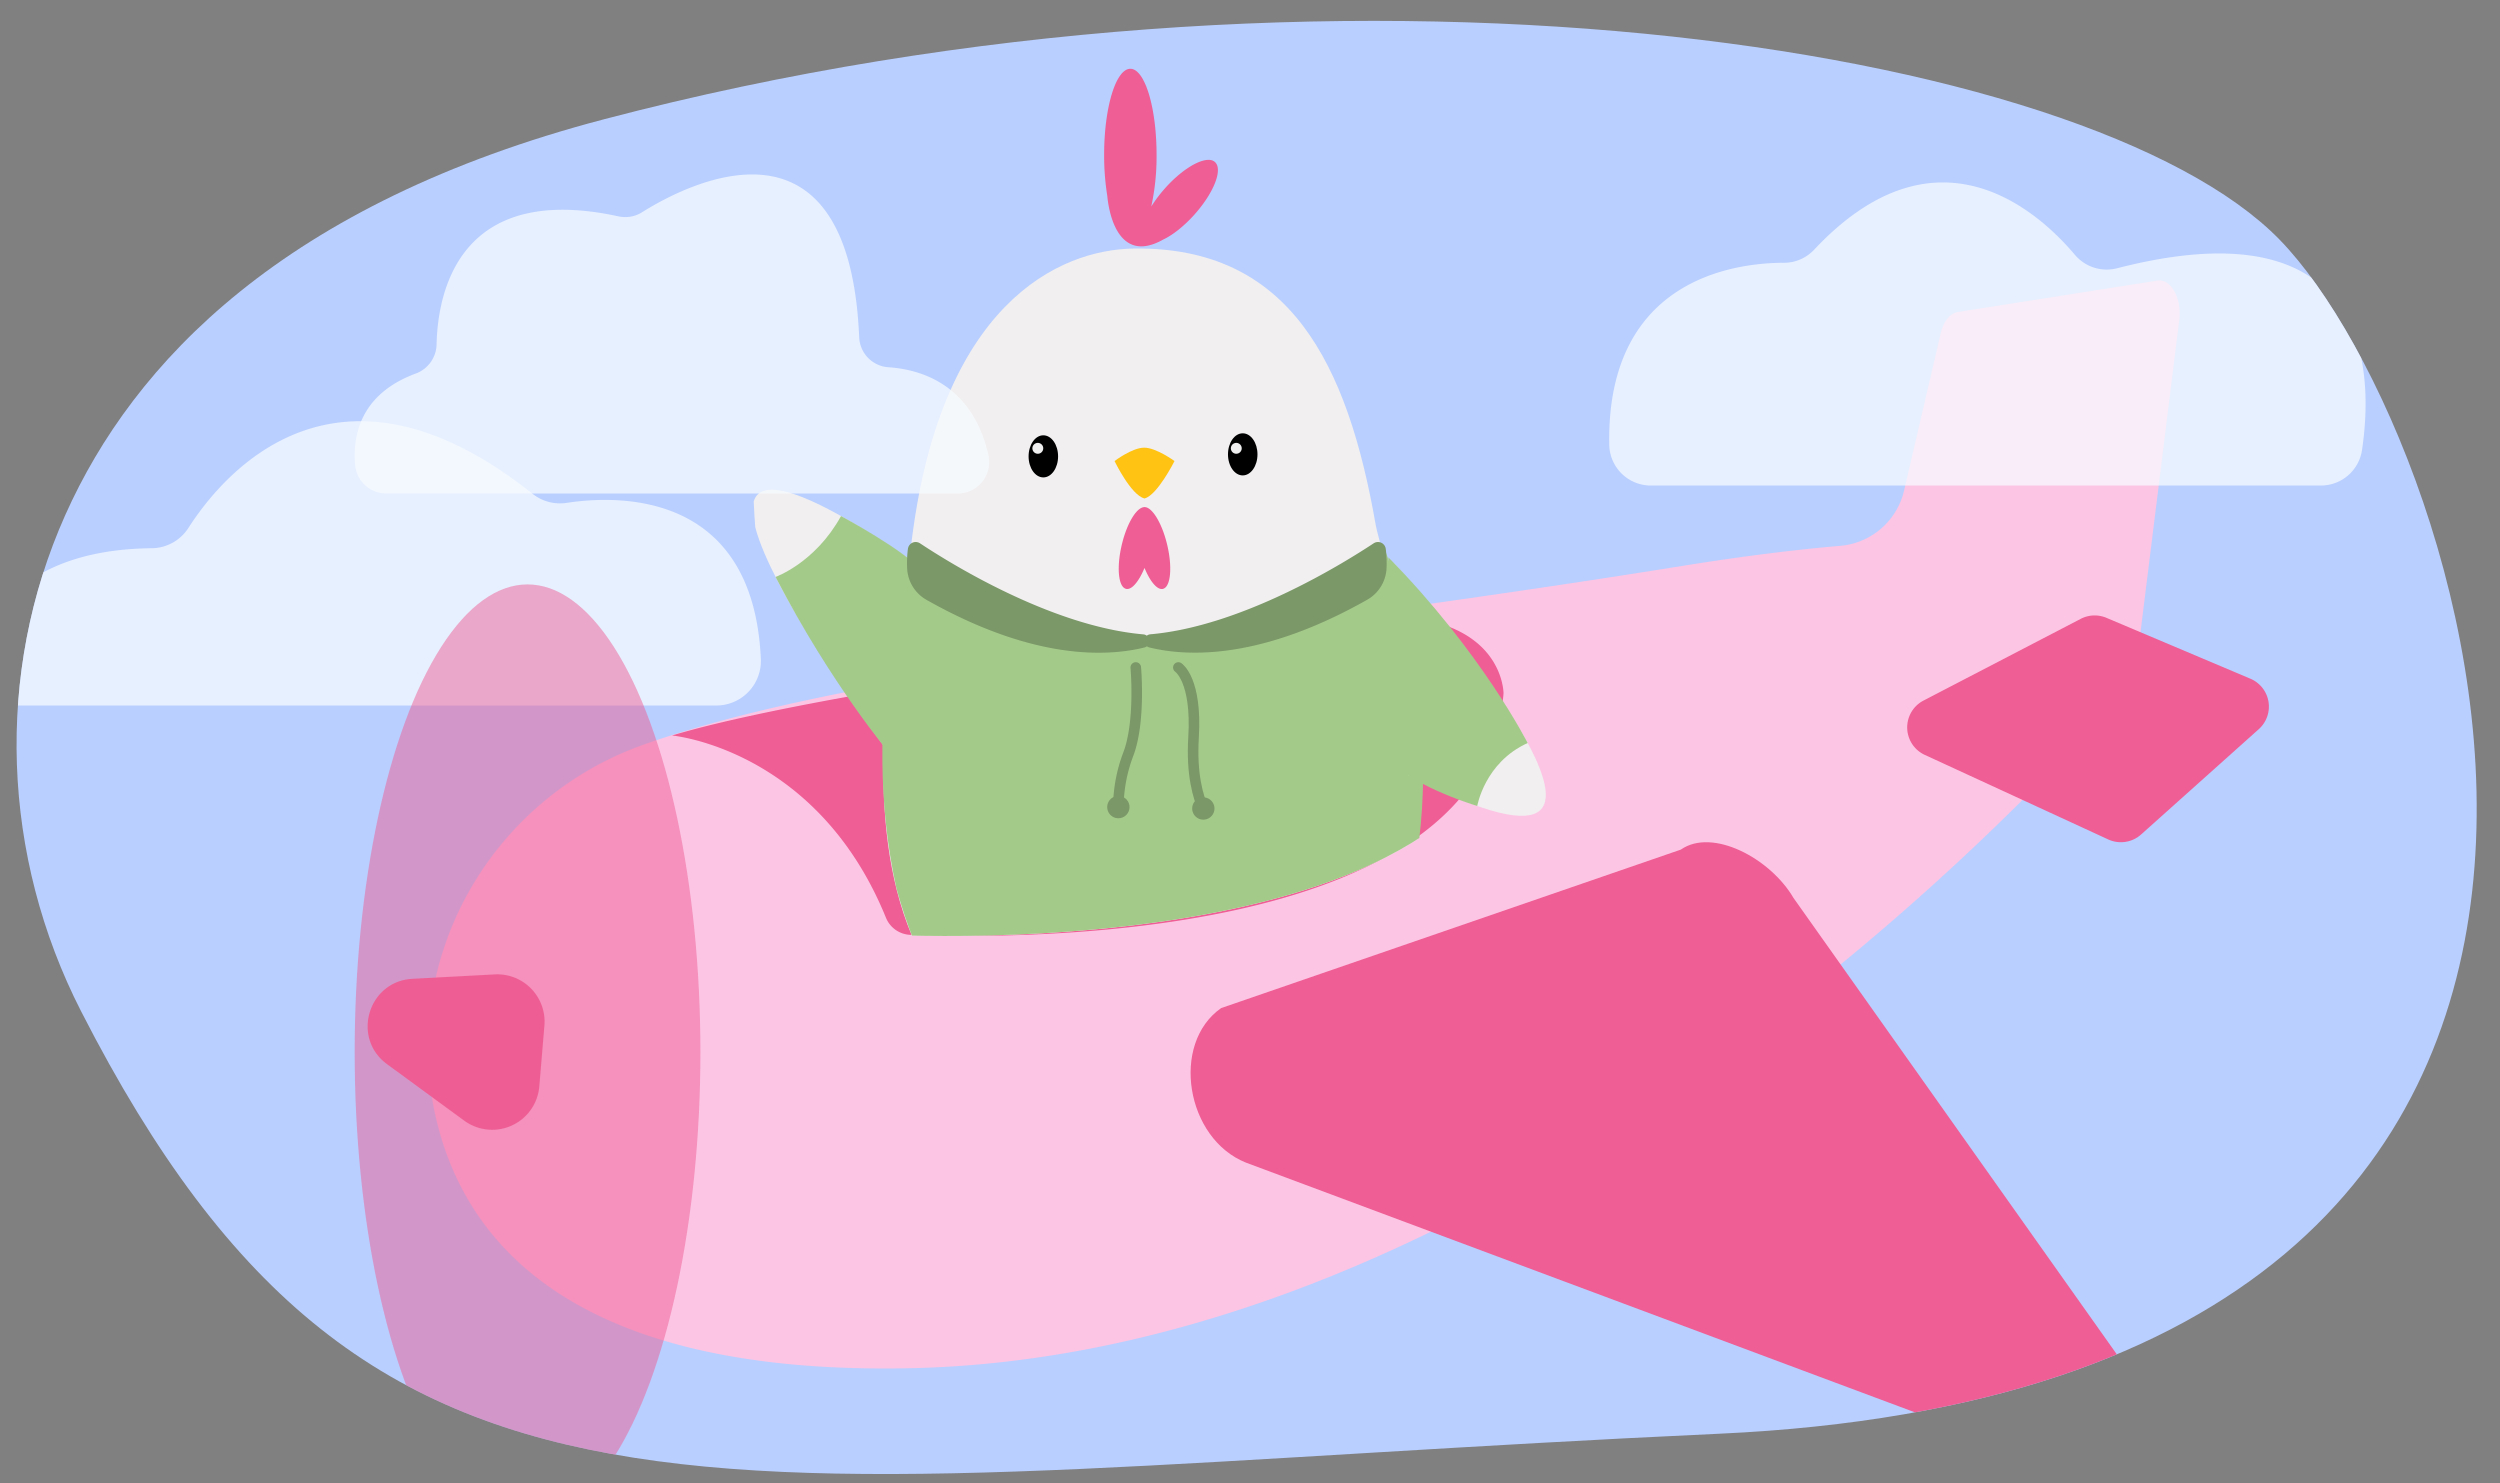 <svg id="Layer_1" data-name="Layer 1" xmlns="http://www.w3.org/2000/svg" xmlns:xlink="http://www.w3.org/1999/xlink" viewBox="0 0 1417.4 840.98"><rect x="0" y="0" width="1417.4" height="840.98" fill="#808080" stroke="none"/><defs><style>.cls-1,.cls-12{fill:none;}.cls-2{fill:#b9cfff;}.cls-3{fill:#1d2e5d;}.cls-4{fill:#fcc5e4;}.cls-15,.cls-5{fill:#ef5e95;}.cls-6{clip-path:url(#clip-path);}.cls-7{fill:#f1eff0;}.cls-8{fill:#ffc313;}.cls-9{fill:#f0eff0;}.cls-10{fill:#a4ca8a;}.cls-11{fill:#7b9868;}.cls-12{stroke:#7b9868;stroke-linecap:round;stroke-miterlimit:10;stroke-width:6px;}.cls-13{clip-path:url(#clip-path-2);}.cls-14{fill:#f7faff;opacity:0.75;}.cls-15{opacity:0.5;}</style><clipPath id="clip-path"><path class="cls-1" d="M426.73,265.33s0,162.25,64.33,264.13c0,0,360,24.48,373.43-146.93C864.49,382.53,669.11,5,607.42,0,607.42,0,470.94,162.51,426.73,265.33Z"/></clipPath><clipPath id="clip-path-2"><path class="cls-1" d="M46,573.41C1.08,485.61-3.21,381.93,37.05,291.9c38.64-86.41,124-176.63,305.46-224.3,414.72-109,841.16-43.11,949.86,68.2S1580.84,785,974.63,812.87C403.67,839.15,214.35,902.68,46,573.41Z"/></clipPath></defs><title>plane</title><path class="cls-2" d="M46,573.41C1.08,485.61-3.21,381.93,37.05,291.9c38.64-86.41,124-176.63,305.46-224.3,414.72-109,841.16-43.11,949.86,68.2S1580.84,785,974.63,812.87C403.67,839.15,214.35,902.68,46,573.41Z"/><path class="cls-3" d="M286,528.55,727.67,321.38c35.39-17.49,76.91-8.56,57.62,31.66L607.53,653c-11.2,23.35-42.5,43.51-61.39,32.48L279.06,617.05C248.72,599.35,253,544.87,286,528.55Z"/><path class="cls-4" d="M1223.13,159.08,1110,176.9c-4.37.69-8.12,5.36-9.68,12l-20.77,89.17a40.73,40.73,0,0,1-36.14,31.39c-25.9,2.22-55.54,5.91-89.46,11.37C702.64,361.34,489.7,378.19,365.25,422.06,277,453.15,225.31,546,247.87,636.72c17.7,71.19,81.47,142.94,268.14,139,365.74-7.68,676.15-370.34,676.15-370.34s17.76-20.39,20.31-42.63a27,27,0,0,0,1.25-5.45l21.83-175.8C1237.08,169.14,1230.84,157.87,1223.13,159.08Z"/><path class="cls-5" d="M1090.55,397.19l89.12-46.32a17.16,17.16,0,0,1,14.6-.58l81.61,34.51a17.16,17.16,0,0,1,4.77,28.6l-66.75,59.73a17.16,17.16,0,0,1-18.62,2.8l-104-47.93A17.16,17.16,0,0,1,1090.55,397.19Z"/><path class="cls-5" d="M280.51,552.45l-46.65,2.49c-25.17,1.35-34.75,33.52-14.41,48.42l43.75,32A26.81,26.81,0,0,0,305.76,616l2.9-34.52A26.82,26.82,0,0,0,280.51,552.45Z"/><path class="cls-5" d="M381,417s82.22,7.37,121.26,103.22a15.57,15.57,0,0,0,13.78,9.8c56.22,2.26,325.21,5.56,336.4-136.89,0,0,.23-38.68-57-43.35C795.37,349.81,483.54,386.16,381,417Z"/><g class="cls-6"><path class="cls-7" d="M642.93,140.91c-42.09.54-110.79,30.86-126.61,170.49C513.13,339.63,436.89,611.47,655,611.47c228.59,0,129.1-290.32,125-313.71C764,205.87,731.14,139.77,642.93,140.91Z"/><path class="cls-5" d="M677.56,121.24c-.06.07-.11.14-.18.21s-.11.11-.16.18c-5.93,6.62-12.32,11.62-17.68,14.16-27.44,15.46-31.33-20-31.74-24.57,0,0,0,0,0-.07A146,146,0,0,1,626,87.87c0-27,6.66-48.87,14.86-48.87s14.87,21.87,14.87,48.87a133.84,133.84,0,0,1-3,29.21,78.32,78.32,0,0,1,7.8-10.34c11-12.34,23.69-19,28.28-14.89S688.36,109,677.56,121.24Z"/><path d="M599.89,258.74c0,6.59-3.74,11.93-8.36,11.93s-8.36-5.34-8.36-11.93,3.74-11.94,8.36-11.94S599.89,252.15,599.89,258.74Z"/><path d="M712.94,257.6c0,6.59-3.75,11.94-8.36,11.94s-8.36-5.35-8.36-11.94,3.74-11.93,8.36-11.93S712.94,251,712.94,257.6Z"/><path class="cls-8" d="M665.9,261.39s-9.73,19.42-17,21.22c-7.67-1.8-17-21.22-17-21.22s10-7.58,16.82-7.58S665.9,261.39,665.9,261.39Z"/><path class="cls-5" d="M659.67,333.77C656.46,335,652.18,330,648.89,322c-3.3,8-7.59,13-10.81,11.75-4.25-1.58-5.05-13.15-1.83-25.88,2.88-11.44,8.06-19.84,12.17-20.31a1.66,1.66,0,0,1,.52-.06c4.17,0,9.58,8.58,12.56,20.37C664.74,320.62,663.92,332.19,659.67,333.77Z"/><path class="cls-9" d="M585.32,254.18a3.08,3.08,0,1,1,3.08,3.08A3.08,3.08,0,0,1,585.32,254.18Z"/><path class="cls-9" d="M697.85,254.18a3.08,3.08,0,1,1,3.08,3.08A3.08,3.08,0,0,1,697.85,254.18Z"/><path class="cls-7" d="M502.48,424.79S323.87,186.12,515.16,316.72"/><path class="cls-10" d="M476.83,292.58s37.7,20.23,46.72,32.05l-18.78,103s-33.23-39-65.08-100.52C439.69,327.06,462.11,319.28,476.83,292.58Z"/><path class="cls-10" d="M785.37,312.18C753,362.07,672,364,652.94,363.7v-.11l-2,.07-2-.07v.11c-19,.27-100.08-1.63-132.42-51.52,0,0-30.14,93-8.35,191.14,0,0,7.47,28.66,16.37,42.39,0,0,78.19,9.91,125.81,10.52v0h1.25v0c47.74-.61,133.16-10.14,133.16-10.14,8.9-13.73,15.17-42.52,15.17-42.52C821.66,405.47,785.37,312.18,785.37,312.18Z"/><path class="cls-11" d="M521.55,308c17.58,11.67,74.83,47.16,126.67,51.66,4.07.36,4.55,6.49.57,7.46-22.14,5.43-63.71,6.85-123.75-27.17A21.65,21.65,0,0,1,514.3,322a62.1,62.1,0,0,1,.44-10.68A4.44,4.44,0,0,1,521.55,308Z"/><path class="cls-11" d="M778.87,308C761.29,319.63,704,355.12,652.2,359.62c-4.07.36-4.55,6.49-.57,7.46,22.13,5.43,63.71,6.85,123.74-27.17A21.64,21.64,0,0,0,786.12,322a64.18,64.18,0,0,0-.44-10.68A4.44,4.44,0,0,0,778.87,308Z"/><path class="cls-12" d="M668.08,378.44s10.63,6.93,8.62,39.65c-1.3,21.14,2.67,34.08,5.65,40.6"/><path class="cls-11" d="M676.72,461.47a6.32,6.32,0,1,0,2.43-8.59A6.31,6.31,0,0,0,676.72,461.47Z"/><path class="cls-12" d="M643.94,378.44s2.8,31.11-4.37,49.48a85.84,85.84,0,0,0-5.51,30"/><path class="cls-11" d="M627.75,457.8a6.32,6.32,0,1,0,6.1-6.52A6.32,6.32,0,0,0,627.75,457.8Z"/></g><path class="cls-7" d="M798.14,439.4c180.52,92-7.68-120-7.68-120"/><path class="cls-10" d="M837.53,457s4.19-24.71,28.6-35.74c0,0-26.15-51.58-79-105.3L794.06,437S808.67,447.82,837.53,457Z"/><g class="cls-13"><path class="cls-14" d="M936,275.28h379.85a23.59,23.59,0,0,0,23.32-20.16c6.51-43.69,5.81-140.24-138.73-103.06a23.6,23.6,0,0,1-24-7.52c-21.3-25.24-78.7-76.68-147.87-3a23.45,23.45,0,0,1-17.07,7.45c-27.29,0-100.77,8.73-99.12,103.18A23.57,23.57,0,0,0,936,275.28Z"/><path class="cls-14" d="M201.33,263.71c-1.43-16.1,2.5-40.11,34.34-51.91a18,18,0,0,0,11.85-16.45c.62-28.42,11.86-92.51,103.16-72.68a17.83,17.83,0,0,0,13.26-2.28c24.67-15.51,117.39-64.52,123.18,70.71a17.78,17.78,0,0,0,16.47,17.11c18.54,1.21,47.54,9.73,56.77,49.59a17.87,17.87,0,0,1-17.33,22h-324A17.77,17.77,0,0,1,201.33,263.71Z"/><path class="cls-14" d="M-12.44,364.7c10.53-24.63,36.19-53.23,98.53-53.88a25,25,0,0,0,20.72-11.49c20-31.18,84.39-107.59,195.07-19.41a25,25,0,0,0,19.37,5.19c28.6-4.39,105.71-7.25,110.11,88.32A25.28,25.28,0,0,1,406.18,400H10.68A25.24,25.24,0,0,1-12.44,364.7Z"/><ellipse class="cls-15" cx="299.09" cy="596.51" rx="98.01" ry="265.17"/><path class="cls-5" d="M706.48,659.19l457,170.59c36.7,14.56,77.36,2.28,54.86-36.23L1016.82,509.07c-13.06-22.37-45.9-39.91-63.83-27.39L692.35,571.54C663.56,591.65,672.25,645.61,706.48,659.19Z"/></g></svg>